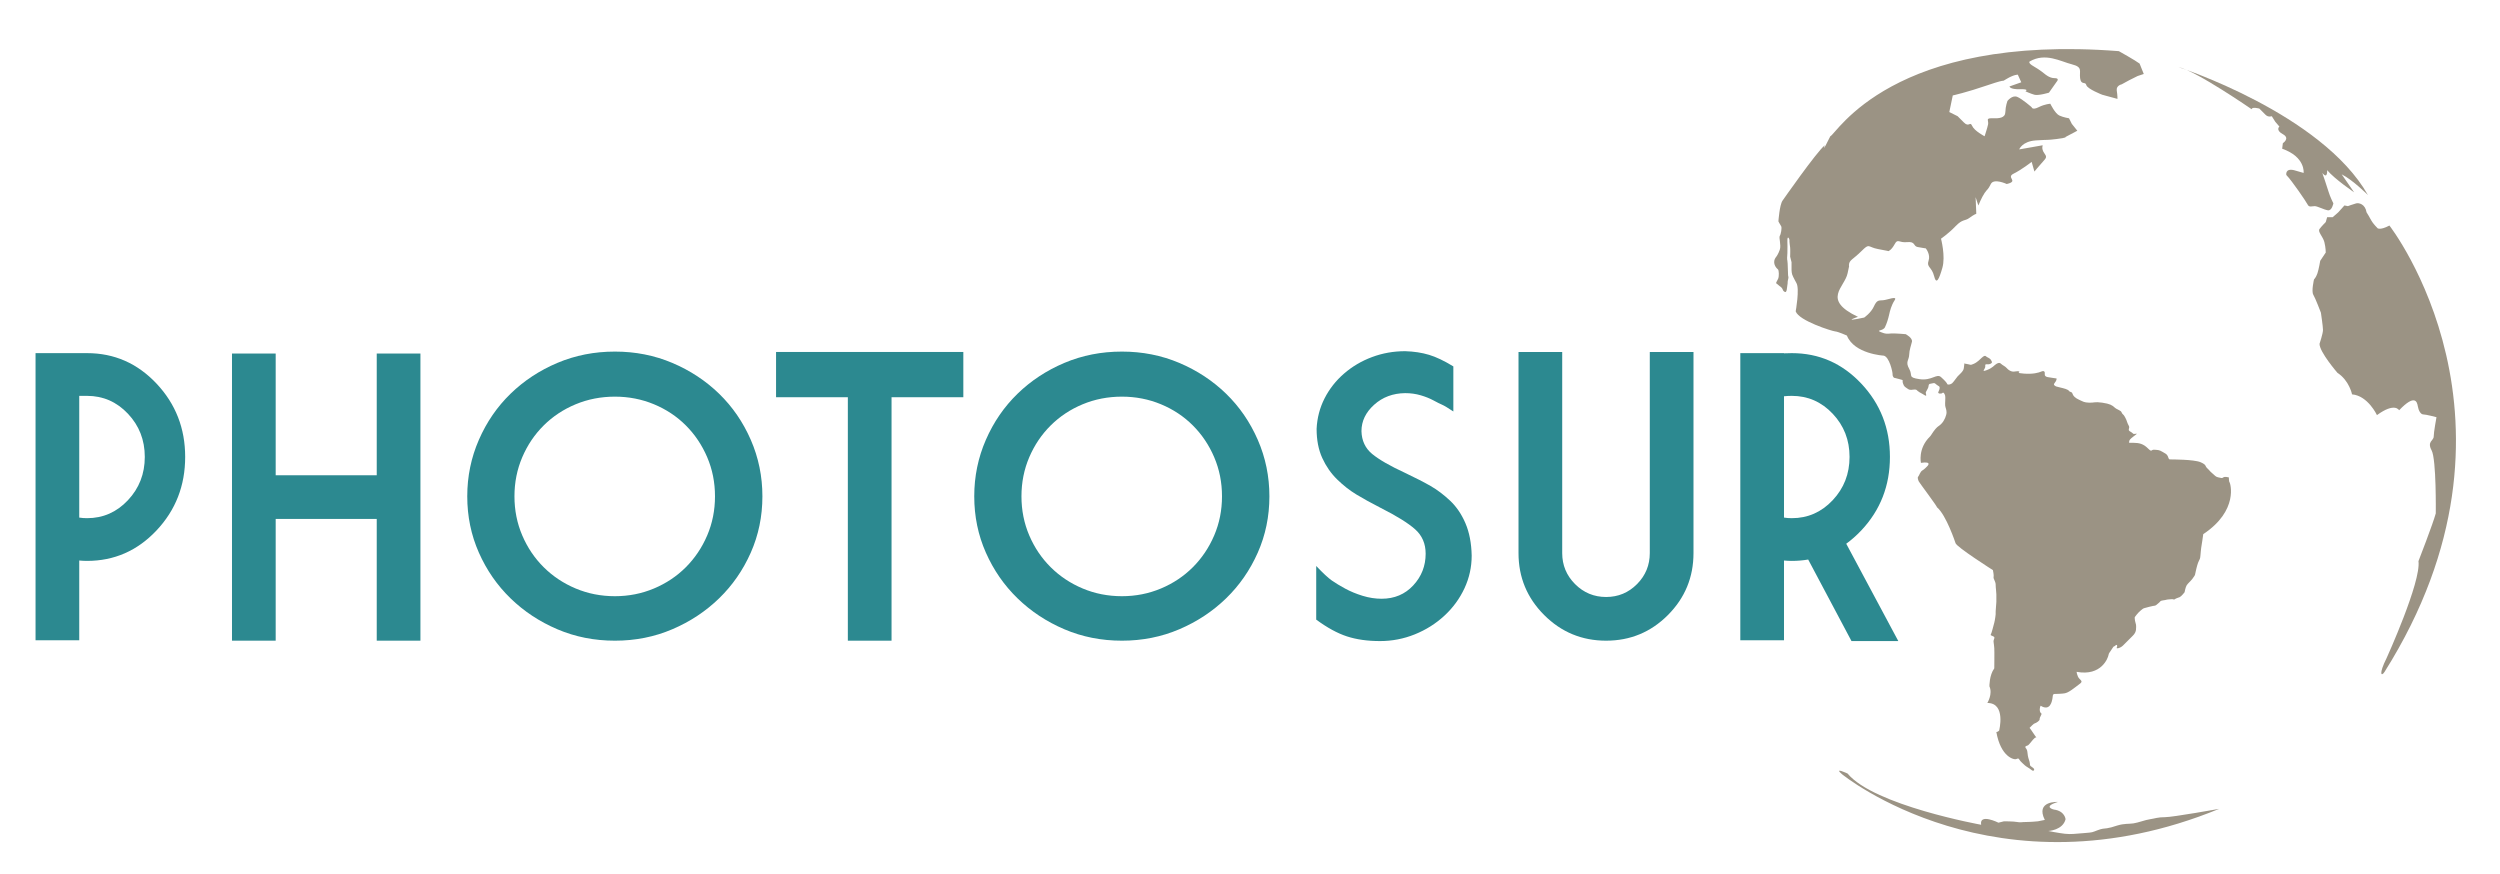 <?xml version="1.0" encoding="utf-8"?>
<!-- Generator: Adobe Illustrator 16.0.0, SVG Export Plug-In . SVG Version: 6.00 Build 0)  -->
<!DOCTYPE svg PUBLIC "-//W3C//DTD SVG 1.1//EN" "http://www.w3.org/Graphics/SVG/1.1/DTD/svg11.dtd">
<svg version="1.1" id="Capa_1" xmlns="http://www.w3.org/2000/svg" xmlns:xlink="http://www.w3.org/1999/xlink" x="0px" y="0px"
	 width="867.087px" height="303.03px" viewBox="0 0 867.087 303.03" enable-background="new 0 0 867.087 303.03"
	 xml:space="preserve">
<g>
	<g>
		<path fill="#2C8990" d="M27.485,194.403v27.672H12.329v-99.594h15.156h2.707c9.427,0,17.456,3.519,24.086,10.555
			s9.946,15.518,9.946,25.439c0,9.97-3.315,18.472-9.946,25.508s-14.66,10.555-24.086,10.555
			C29.288,194.538,28.387,194.494,27.485,194.403z M27.485,137.299v42.219c0.856,0.136,1.759,0.203,2.707,0.203
			c5.548,0,10.272-2.074,14.174-6.225c3.901-4.149,5.853-9.156,5.853-15.021c0-5.862-1.952-10.859-5.853-14.986
			c-3.902-4.127-8.626-6.19-14.174-6.19H27.485z"/>
		<path fill="#2C8990" d="M80.462,122.616h15.155v42.22h35.048v-42.22h15.155v99.595h-15.155v-42.22H95.617v42.22H80.462V122.616z"
			/>
		<path fill="#2C8990" d="M264.427,172.143c0,6.947-1.343,13.454-4.026,19.521c-2.684,6.066-6.35,11.355-10.995,15.865
			c-4.646,4.512-10.059,8.086-16.238,10.725c-6.18,2.639-12.811,3.958-19.892,3.958c-7.127,0-13.78-1.319-19.959-3.958
			c-6.18-2.639-11.593-6.213-16.238-10.725c-4.646-4.51-8.312-9.799-10.995-15.865s-4.025-12.573-4.025-19.521
			c0-6.9,1.342-13.43,4.025-19.587s6.349-11.49,10.995-16.001c4.645-4.51,10.058-8.074,16.238-10.69
			c6.179-2.615,12.832-3.924,19.959-3.924c7.081,0,13.711,1.309,19.892,3.924c6.179,2.616,11.592,6.181,16.238,10.69
			c4.645,4.511,8.311,9.844,10.995,16.001C263.084,158.713,264.427,165.242,264.427,172.143z M178.432,172.143
			c0,4.827,0.902,9.349,2.707,13.566c1.803,4.218,4.284,7.894,7.442,11.028c3.156,3.136,6.855,5.594,11.096,7.375
			c4.239,1.782,8.772,2.672,13.6,2.672c4.781,0,9.292-0.89,13.532-2.672c4.239-1.781,7.927-4.239,11.062-7.375
			c3.134-3.135,5.604-6.811,7.409-11.028c1.803-4.218,2.706-8.739,2.706-13.566c0-4.825-0.903-9.347-2.706-13.565
			c-1.805-4.217-4.274-7.893-7.409-11.028c-3.136-3.135-6.823-5.582-11.062-7.341c-4.24-1.759-8.751-2.639-13.532-2.639
			c-4.827,0-9.36,0.88-13.6,2.639c-4.24,1.759-7.939,4.206-11.096,7.341c-3.158,3.136-5.639,6.812-7.442,11.028
			C179.334,162.796,178.432,167.317,178.432,172.143z"/>
		<path fill="#2C8990" d="M269.163,122.075h64.953v15.697h-24.898v84.438h-15.156v-84.438h-24.898V122.075z"/>
		<path fill="#2C8990" d="M440.272,172.143c0,6.947-1.343,13.454-4.026,19.521c-2.684,6.066-6.35,11.355-10.995,15.865
			c-4.646,4.512-10.059,8.086-16.238,10.725c-6.18,2.639-12.811,3.958-19.892,3.958c-7.127,0-13.78-1.319-19.959-3.958
			c-6.18-2.639-11.593-6.213-16.238-10.725c-4.646-4.51-8.311-9.799-10.994-15.865c-2.685-6.066-4.026-12.573-4.026-19.521
			c0-6.9,1.341-13.43,4.026-19.587c2.683-6.157,6.348-11.49,10.994-16.001c4.646-4.51,10.058-8.074,16.238-10.69
			c6.179-2.615,12.832-3.924,19.959-3.924c7.081,0,13.711,1.309,19.892,3.924c6.179,2.616,11.592,6.181,16.238,10.69
			c4.645,4.511,8.311,9.844,10.995,16.001C438.93,158.713,440.272,165.242,440.272,172.143z M354.278,172.143
			c0,4.827,0.902,9.349,2.706,13.566c1.804,4.218,4.285,7.894,7.443,11.028c3.157,3.136,6.855,5.594,11.096,7.375
			c4.239,1.782,8.772,2.672,13.6,2.672c4.781,0,9.292-0.89,13.532-2.672c4.239-1.781,7.927-4.239,11.062-7.375
			c3.134-3.135,5.604-6.811,7.409-11.028c1.803-4.218,2.706-8.739,2.706-13.566c0-4.825-0.903-9.347-2.706-13.565
			c-1.805-4.217-4.274-7.893-7.409-11.028c-3.136-3.135-6.823-5.582-11.062-7.341c-4.24-1.759-8.751-2.639-13.532-2.639
			c-4.827,0-9.36,0.88-13.6,2.639c-4.24,1.759-7.939,4.206-11.096,7.341c-3.158,3.136-5.639,6.812-7.443,11.028
			C355.18,162.796,354.278,167.317,354.278,172.143z"/>
		<path fill="#2C8990" d="M478.633,222.346c-4.33,0-8.152-0.541-11.469-1.623c-3.314-1.083-6.867-3.021-10.656-5.819v-18.606
			c2.346,2.481,4.15,4.161,5.413,5.041s2.808,1.816,4.635,2.808c1.827,0.993,3.845,1.827,6.056,2.504
			c2.209,0.677,4.397,1.015,6.562,1.015c4.466,0,8.13-1.545,10.994-4.635c2.864-3.089,4.297-6.754,4.297-10.994
			c0-3.474-1.218-6.293-3.653-8.458c-2.437-2.165-6.428-4.645-11.976-7.442c-3.339-1.714-6.157-3.27-8.457-4.668
			c-2.301-1.397-4.512-3.135-6.631-5.21c-2.121-2.074-3.834-4.544-5.143-7.409c-1.309-2.863-1.962-6.234-1.962-10.114
			c0.18-3.789,1.104-7.318,2.774-10.589c1.668-3.27,3.924-6.134,6.766-8.593c2.842-2.458,6.078-4.364,9.709-5.717
			c3.631-1.354,7.453-2.03,11.469-2.03c3.021,0.091,5.772,0.508,8.254,1.252c2.48,0.744,5.299,2.087,8.457,4.025v15.629
			c-1.895-1.262-3.191-2.04-3.891-2.334c-0.699-0.293-1.691-0.788-2.977-1.488c-1.285-0.699-2.773-1.296-4.465-1.793
			c-1.691-0.496-3.484-0.744-5.379-0.744c-4.24,0.045-7.826,1.387-10.758,4.025c-2.934,2.639-4.398,5.695-4.398,9.168
			c0.09,3.293,1.319,5.92,3.688,7.882c2.368,1.963,6.191,4.161,11.469,6.598c3.607,1.714,6.551,3.225,8.829,4.533
			c2.276,1.309,4.521,3,6.731,5.074c2.21,2.075,3.992,4.691,5.346,7.849s2.074,6.9,2.165,11.23c0,3.97-0.835,7.747-2.503,11.333
			c-1.67,3.586-3.992,6.756-6.97,9.507c-2.977,2.751-6.394,4.905-10.25,6.461C486.854,221.568,482.828,222.346,478.633,222.346z"/>
		<path fill="#2C8990" d="M572.205,191.832v-69.757h15.156v69.757c0,8.39-2.955,15.551-8.863,21.481
			c-5.91,5.932-13.059,8.897-21.448,8.897s-15.552-2.966-21.481-8.897c-5.932-5.931-8.897-13.092-8.897-21.481v-69.757h15.155
			v69.757c0,4.194,1.488,7.78,4.466,10.758c2.978,2.977,6.563,4.465,10.758,4.465s7.769-1.488,10.724-4.465
			C570.728,199.612,572.205,196.026,572.205,191.832z"/>
		<path fill="#2C8990" d="M618.755,194.403v27.672H603.6v-99.594h15.155v0.067c0.901-0.044,1.804-0.067,2.706-0.067
			c9.427,0,17.456,3.519,24.087,10.555c6.63,7.036,9.946,15.518,9.946,25.439c0,9.97-3.316,18.472-9.946,25.508
			c-1.669,1.759-3.406,3.293-5.21,4.601l18.064,33.762h-16.238l-15.02-28.281c-1.85,0.316-3.744,0.474-5.684,0.474
			C620.559,194.538,619.656,194.494,618.755,194.403z M618.755,137.434v42.084c0.856,0.136,1.759,0.203,2.706,0.203
			c5.549,0,10.272-2.074,14.175-6.225c3.901-4.149,5.853-9.156,5.853-15.021c0-5.862-1.951-10.859-5.853-14.986
			c-3.902-4.127-8.626-6.19-14.175-6.19C620.559,137.299,619.656,137.344,618.755,137.434z"/>
	</g>
</g>
<g>
	<path opacity="0.8" fill-rule="evenodd" clip-rule="evenodd" fill="#827866" d="M618.251,69.58c0,0,11.693-16.761,14.641-19.2
		c0,0-1.267,3.396,1.92-3.119c2.159-0.721,21.341-35.617,100.08-29.521c0,0,5.842,3.265,7.199,4.32l1.44,3.601l-2.159,0.72
		l-2.881,1.44l-2.64,1.44c0,0-1.96,0.39-1.681,2.159c0.281,1.771,0.24,2.88,0.24,2.88l-5.279-1.439c0,0-5.204-2.014-5.521-3.36
		s-1.844,0.145-2.16-2.399c-0.315-2.545,1.034-3.818-2.88-4.801s-9.17-4.176-14.641-0.96c0,0-0.646,0.505,1.44,1.681
		c2.088,1.176,3.841,2.64,3.841,2.64s1.634,1.466,3.359,1.44c1.727-0.027,0.96,0.959,0.96,0.959l-2.88,4.08
		c0,0-3.648,1.11-5.04,0.721c-1.392-0.391-3.12-1.2-3.12-1.2s1.63-0.812-1.92-0.72c-3.549,0.091-3.6-0.961-3.6-0.961l4.08-1.439
		l-1.2-2.641c0,0-1.252-0.092-3.841,1.44c-2.588,1.532,1.146-0.45-6.479,2.16s-12.239,3.601-12.239,3.601l-1.201,5.76l2.881,1.439
		c0,0,0.305,0.277,2.16,2.16c1.854,1.883,2.105-0.562,2.879,1.2c0.774,1.762,4.32,3.601,4.32,3.601s0.908-2.725,1.2-4.08
		c0.292-1.356-1.011-2.245,1.44-2.16c2.451,0.084,4.509-0.088,4.56-2.16s0.72-3.84,0.72-3.84s1.631-2.129,3.36-1.44
		s5.04,3.601,5.04,3.601s0.193,1.111,2.4,0c2.207-1.113,4.08-1.201,4.08-1.201s1.634,3.396,3.119,4.08
		c1.486,0.686,3.36,0.961,3.36,0.961l0.96,1.92l1.92,2.399l-4.08,2.16c0,0,0.553,0.28-3.119,0.72
		c-3.529,0.423-2.539,0.182-6.667,0.445c-0.169,0.011-0.347,0.022-0.534,0.035c-4.75,0.319-5.76,3.12-5.76,3.12l8.16-1.44
		c0,0-0.527,1.244,0.48,2.641c1.007,1.396,0.912,1.605-0.48,3.119s-2.88,3.36-2.88,3.36l-0.96-3.36c0,0-3.411,2.689-6.24,4.08
		c-2.829,1.392,1.988,2.571-2.4,3.601c0,0-4.492-2.108-5.52,0s-1.133,1.612-2.16,3.12c-1.026,1.506-2.16,4.32-2.16,4.32
		l-0.959-2.881l0.239,5.76c0,0-0.895,0.299-2.399,1.44c-1.506,1.142-2.337,0.302-4.801,2.88c-2.463,2.578-5.039,4.32-5.039,4.32
		s1.622,6.072,0.479,10.08c-1.144,4.008-2.099,6.068-2.88,2.88c-0.782-3.188-2.698-3.054-1.92-5.28
		c0.777-2.227-0.961-4.32-0.961-4.32s-1.379-0.176-2.879-0.479c-1.501-0.304-0.662-1.977-3.601-1.681
		c-2.938,0.297-3.182-1.374-4.319,0.721c-1.139,2.095-2.16,2.4-2.16,2.4s0.056-0.057-3.601-0.721s-2.825-2.213-5.76,0.721
		c-2.935,2.932-4.266,3.069-4.32,4.8c-0.054,1.729,0.534-2.087-0.479,2.88s-9.062,9.084,3.6,15.12c0,0-6.182,1.999,2.16,0.239
		c0,0,2.337-1.604,3.359-3.84c1.023-2.236,1.619-2.083,3.121-2.16c1.502-0.076,5.218-1.722,4.08,0
		c-1.139,1.723-1.623,3.682-1.92,5.041c-0.299,1.359-0.783,2.963-1.44,4.319s-3.302,0.925-1.44,1.681
		c1.862,0.756,2.1,0.563,3.6,0.479c1.502-0.084,5.041,0.24,5.041,0.24s2.46,1.286,2.16,2.64c-0.301,1.354-0.9,2.73-0.961,4.561
		c-0.06,1.83-1.379,2.373,0,4.8c1.38,2.427-0.657,2.975,3.601,3.601c4.258,0.625,5.943-2.066,7.44-0.721c1.496,1.346,2,2,2.159,2.4
		c0.16,0.399,1.2,0.16,1.681-0.24c0.479-0.4,1.439-1.84,1.92-2.4c0.479-0.56,2.08-1.76,2.16-2.88s0.239-1.681,0.239-1.681
		s-0.88,0,0.72,0.24c1.601,0.24,1.041,0.561,2.4,0c1.36-0.56,2.32-1.68,2.88-2.16c0.56-0.479,1.04-0.879,1.44-0.479
		s1.279,0.56,1.68,1.2c0.4,0.64,0.721,1.04-0.24,1.439c-0.959,0.4-1.84-0.319-1.68,0.721c0.16,1.039-1.68,2.24,0.48,1.439
		c2.16-0.8,2.56-1.68,3.359-2.16c0.801-0.479,1.2-0.479,1.68,0c0.48,0.48,1.36,0.801,1.92,1.44c0.561,0.64,1.201,1.04,1.92,1.2
		c0.721,0.16,1.921-0.32,2.4,0c0.48,0.32-1.52,0.48,1.68,0.72c3.201,0.24,5.041-0.319,6-0.72c0.961-0.4,1.201,0.08,1.201,0.48
		c0,0.399-0.24,1.199,0.959,1.439c1.2,0.24,3.121,0.48,3.121,0.48s0.079,0.399-0.24,0.959c-0.32,0.561-0.961,1.041-0.48,1.44
		s0.561,0.399,1.92,0.72c1.36,0.32,2.721,0.641,3.12,1.2s0.96,0.16,1.2,0.96c0.24,0.801,0.96,1.52,2.4,2.16
		c1.439,0.641,1.6,0.88,3.359,0.96s1.84-0.399,4.561,0c2.72,0.399,3.439,0.88,4.319,1.681c0.88,0.799,2.16,0.959,2.4,1.68
		c0.239,0.72,0.72,0.64,1.2,1.68c0.479,1.04,0.399,0.641,0.72,1.68c0.319,1.041,0.8,1.36,0.72,1.92
		c-0.08,0.561-0.48,0.961,0.48,1.44c0.96,0.479,0.72,0.96,1.68,0.72s0.24,0.24-0.72,0.961c-0.96,0.719-1.44,1.199-1.44,1.68
		c0,0.479-0.64,0.479,1.44,0.479c2.079,0,3.52,0.4,5.04,1.921c1.52,1.52,1.039,0.399,2.16,0.479c1.119,0.079,1.76,0,2.879,0.72
		c1.121,0.721,1.201,0.561,1.681,1.2s0.319,1.44,0.96,1.44s8.32,0,10.561,0.959c2.239,0.961,1.439,1.28,2.399,2.16
		c0.96,0.881,0.72,0.881,1.681,1.68c0.959,0.801,1.199,1.281,2.159,1.44c0.96,0.16,1.2,0.4,1.681,0c0.479-0.399,1.92,0,1.92,0
		s0,1.44,0.24,1.681c0.239,0.24,3.279,9.76-9.121,18c0,0-0.64,4.56-0.72,4.8c-0.079,0.239-0.159,1.84-0.239,2.399
		c-0.08,0.561,0,1.121-0.48,1.92c-0.48,0.801-0.96,2.881-0.96,2.881l-0.479,2.16c0,0-0.32,0.64-0.961,1.439
		c-0.64,0.8-1.52,1.52-1.92,2.16c-0.4,0.64-0.72,2.4-0.72,2.4s-1.12,1.439-1.681,1.68c-0.56,0.24-1.279,0.4-1.68,0.72
		c-0.399,0.319-0.399-0.08-1.199,0c-0.801,0.08-1.44,0.08-1.92,0.24c-0.48,0.159-1.601,0.159-1.92,0.479
		c-0.32,0.32,0.64-0.479-0.721,0.721c-1.359,1.199-0.8,0.56-3.12,1.199c-2.319,0.641-1.76,0.32-2.88,1.2s-2.16,2.4-2.16,2.4
		s0-0.479,0,0.479c0,0.961,0.561,2.08,0.48,2.641c-0.08,0.56,0.32,1.92-1.2,3.359c0,0-2.399,2.4-3.36,3.36
		c-0.959,0.96-2.479,1.2-2.16,0.72c0.32-0.48,0.16-1.359-0.479-0.72s-0.319-0.24-1.2,1.2c-0.88,1.439-1.04,1.279-1.199,2.16
		c-0.16,0.879-2.4,7.359-11.041,5.76c0,0,0,0.561,0.48,1.68c0.48,1.12,2,1.44,0.72,2.4s-1.84,1.439-2.88,2.16
		c-1.04,0.72-1.68,1.039-2.4,1.199c-0.72,0.16-2.879,0.24-3.6,0.24c-0.72,0-0.561,0.961-0.72,1.68c-0.16,0.721-0.72,4.48-4.08,2.4
		c0,0-0.479,0.881-0.24,1.92c0.24,1.04,0.96,0.4,0.24,1.68c-0.72,1.281,0.08,1.121-0.96,1.92c-1.04,0.801-1.04,0.32-1.92,1.201
		c-0.881,0.879-0.961,0.959-0.961,0.959s0.721,0.881,1.201,1.681c0.479,0.8,1.199,1.68,1.199,1.68s-0.24-0.399-1.199,0.72
		c-0.961,1.121-1.28,1.601-1.681,1.92c-0.399,0.32-1.04,0.16-0.96,0.721c0.08,0.56,0.561,0.24,0.721,1.92
		c0.159,1.68,0.399,2,0.719,3.12c0.32,1.12-0.239,1.2,0.961,1.92c1.199,0.72,0.479,1.6-0.24,0.96c-0.721-0.641-1.92-1.2-2.4-1.68
		c-0.479-0.48-1.279-1.121-1.68-1.681s-0.4-0.88-1.2-0.479s-5.44-0.721-6.96-9.36c0.48,0,0.96-0.479,0.96-0.479
		s2.48-9.601-4.079-9.601c0,0,1.92-3.12,0.719-5.76c0,0-0.08-3.84,1.681-6.24c0,0,0.08-6.16,0-6.96s-0.08-1.2-0.24-2.16
		c-0.159-0.96,0.72-1.52,0-1.92s-1.2-0.4-0.96-0.72c0.24-0.32,0.96-3.2,1.2-4.08c0.239-0.88,0.56-3.12,0.479-3.36
		s0.24-3.279,0.24-3.84s0-1.76,0-2.641c0-0.879-0.24-2.239-0.24-3.359s-0.879-2.08-0.72-2.641c0.16-0.559-0.239-2.399-0.239-2.399
		s-12.721-8.08-12.961-9.36c0,0-3.199-9.76-6.479-12.479c0.319,0-6-8.399-6.24-8.88s-0.56-1.36-0.24-1.68
		c0.32-0.32,0.72-1.761,1.44-2.16c0.72-0.4,1.68-1.44,1.68-1.44s2-1.84-2.16-1.2c0,0-1.119-4.96,3.12-9.119
		c0.32-0.24,0.96-1.521,1.92-2.641s1.2-0.88,2.16-1.92s1.681-2.801,1.681-3.84c0-1.04-0.4-1.6-0.48-2.4c-0.08-0.8,0.16-2.72,0-3.359
		c-0.16-0.641-0.561-1.36-0.96-0.961c-0.4,0.4-1.601,0.24-1.44-0.24c0.16-0.479,0.48-0.959,0.48-1.439s0.08-0.48-0.721-0.96
		c-0.799-0.479-0.799-0.96-1.68-0.72c-0.88,0.24-1.359,0-1.439,0.96s-1.041,1.92-0.961,2.399c0.08,0.48,0.48,1.36-0.479,0.721
		c-0.96-0.641-0.479-0.24-1.68-0.961c-1.2-0.719-0.8-0.959-1.681-0.959c-0.879,0-1.52,0.4-2.399-0.24s-1.28-0.641-1.681-1.92
		c-0.399-1.28,0.561-0.96-1.199-1.439c-1.76-0.48-1.92-0.48-1.92-0.48s-0.561-0.561-0.48-1.2s-1.12-6.16-3.12-6.479
		c0,0-10.159-0.561-12.72-6.961c0,0-3.04-1.359-4.08-1.439s-12.561-3.68-13.68-6.961c0,0,1.439-7.92,0.24-9.84
		c0,0-1.121-2-1.44-2.879c-0.32-0.881-0.24-2.641-0.24-2.641v-1.68l-0.479-1.92c0,0,0.08-2.561,0-3.12s-0.32-2.4-0.24-2.64
		c0.08-0.24-0.801-2.08-0.721,0.479c0,0,0.08,3.12,0,4.08s-0.16,2.08,0,2.64c0.16,0.561,0.16,4.48,0.24,5.04s0.24,0.56,0,1.44
		c-0.24,0.88-0.08,1.279-0.24,1.92c-0.16,0.64-0.08,3.279-1.199,2.16c0,0-0.16,0.08-0.48-0.721c-0.32-0.8-1.119-1.039-1.439-1.439
		s-0.961-0.4-0.721-0.96s0.561-0.96,0.721-1.44s0.32-2.72-0.24-3.119c-0.561-0.4-2.16-2.32-0.48-4.32c0,0,0.641-0.801,1.2-2.4
		s-0.399-4.24,0-4.8c0.4-0.56,0.8-2.88,0.479-3.36c-0.319-0.48-0.959-1.68-0.959-1.68S617.211,71.021,618.251,69.58z"/>
	<path opacity="0.8" fill-rule="evenodd" clip-rule="evenodd" fill="#827866" d="M755.531,23.26c0,0,49.681,16.08,65.761,44.4
		c0,0-5.28-5.28-9.121-7.2l4.32,6.24c0,0-6.72-4.561-9.359-7.68c0,0,0.24,3.359-1.68,0.959c0,0,1.68,4.801,2.159,6.48
		c0.48,1.68,1.681,4.08,1.681,4.08s-0.48,2.641-1.92,2.4c-1.44-0.24-3.601-1.44-4.561-1.44s-1.92,0.479-2.4-0.479
		c-0.479-0.961-5.52-8.4-7.439-10.32c0,0-0.48-2.4,2.64-1.68l3.36,0.959c0,0,0.72-5.52-7.439-8.399l0.239-1.92
		c0,0,2.64-1.681,0-3.12s-1.2-2.641-1.2-2.641l-1.439-1.68l-1.2-1.92c0,0-1.2,0.48-2.16-0.479s-2.16-2.16-2.16-2.16
		s-2.64-0.72-2.64,0.239C780.972,37.899,761.531,24.46,755.531,23.26z"/>
	<path opacity="0.8" fill-rule="evenodd" clip-rule="evenodd" fill="#827866" d="M828.731,78.22c0,0,53.04,67.92-1.68,154.801
		c-1.093,1.734-2.16,0.96,0.72-4.801c0,0,12-26.399,11.04-33.6c0,0,5.04-12.96,6-16.561c0,0,0.24-18.719-1.439-21.84
		c-1.681-3.119,0.72-3.359,0.72-4.799c0-1.44,0.96-6.721,0.96-6.721s-3.6-0.96-4.561-0.96c-0.959,0-1.68-1.44-1.92-2.88
		s-0.959-4.32-6.479,1.439c0,0-1.44-2.879-7.681,1.681c0,0-3.119-6.72-8.64-7.2c0,0-0.96-4.8-5.04-7.439c0,0-6.24-7.201-6.24-10.08
		c0,0,1.2-3.601,1.2-4.801c0-1.199-0.72-6-0.72-6s-1.92-5.04-2.641-6.24c-0.72-1.199,0.24-5.279,0.24-5.279s0.721-0.721,1.2-2.16
		s0.96-4.32,0.96-4.32l1.92-2.88c0,0,0-1.68-0.48-3.601c-0.479-1.92-2.399-3.6-1.68-4.56c0.721-0.96,2.16-2.399,2.16-2.399
		l0.48-1.681h1.92l1.92-1.68l2.16-2.399l1.199,0.239c0,0,1.92-0.72,2.881-0.96c0.959-0.24,3.119,0.24,3.6,3.12
		c0,0,1.2,1.92,1.68,2.88c0.48,0.96,2.16,2.641,2.16,2.641S825.611,79.9,828.731,78.22z"/>
	<path opacity="0.8" fill-rule="evenodd" clip-rule="evenodd" fill="#827866" d="M638.892,268.54c0,0,53.52,43.681,130.8,12
		c0,0-16.08,2.881-18.72,2.881c-2.641,0-3.6,0.479-5.28,0.72c-1.681,0.239-4.08,1.2-5.76,1.44c-1.681,0.24-3.12,0-5.521,0.72
		s-2.16,0.72-3.6,0.96s-1.439,0-3.36,0.72c-1.92,0.72-1.44,0.72-4.56,0.96c-3.12,0.24-4.561,0.48-6.721,0.24s-5.76-0.96-5.76-0.96
		s5.04-0.24,6-4.08c0,0-0.24-2.88-4.08-3.36c0,0-4.08-0.959,1.44-2.64c0,0-7.92-0.479-4.56,6.239l-2.4,0.48c0,0-2.4,0.24-4.08,0.24
		s-1.92,0.24-3.12,0s-4.56-0.24-4.56-0.24l-1.92,0.48c0,0-6.721-3.36-6,0.72c0,0-37.201-6.72-46.32-17.761
		C640.812,268.3,635.771,265.9,638.892,268.54z"/>
</g>
</svg>
